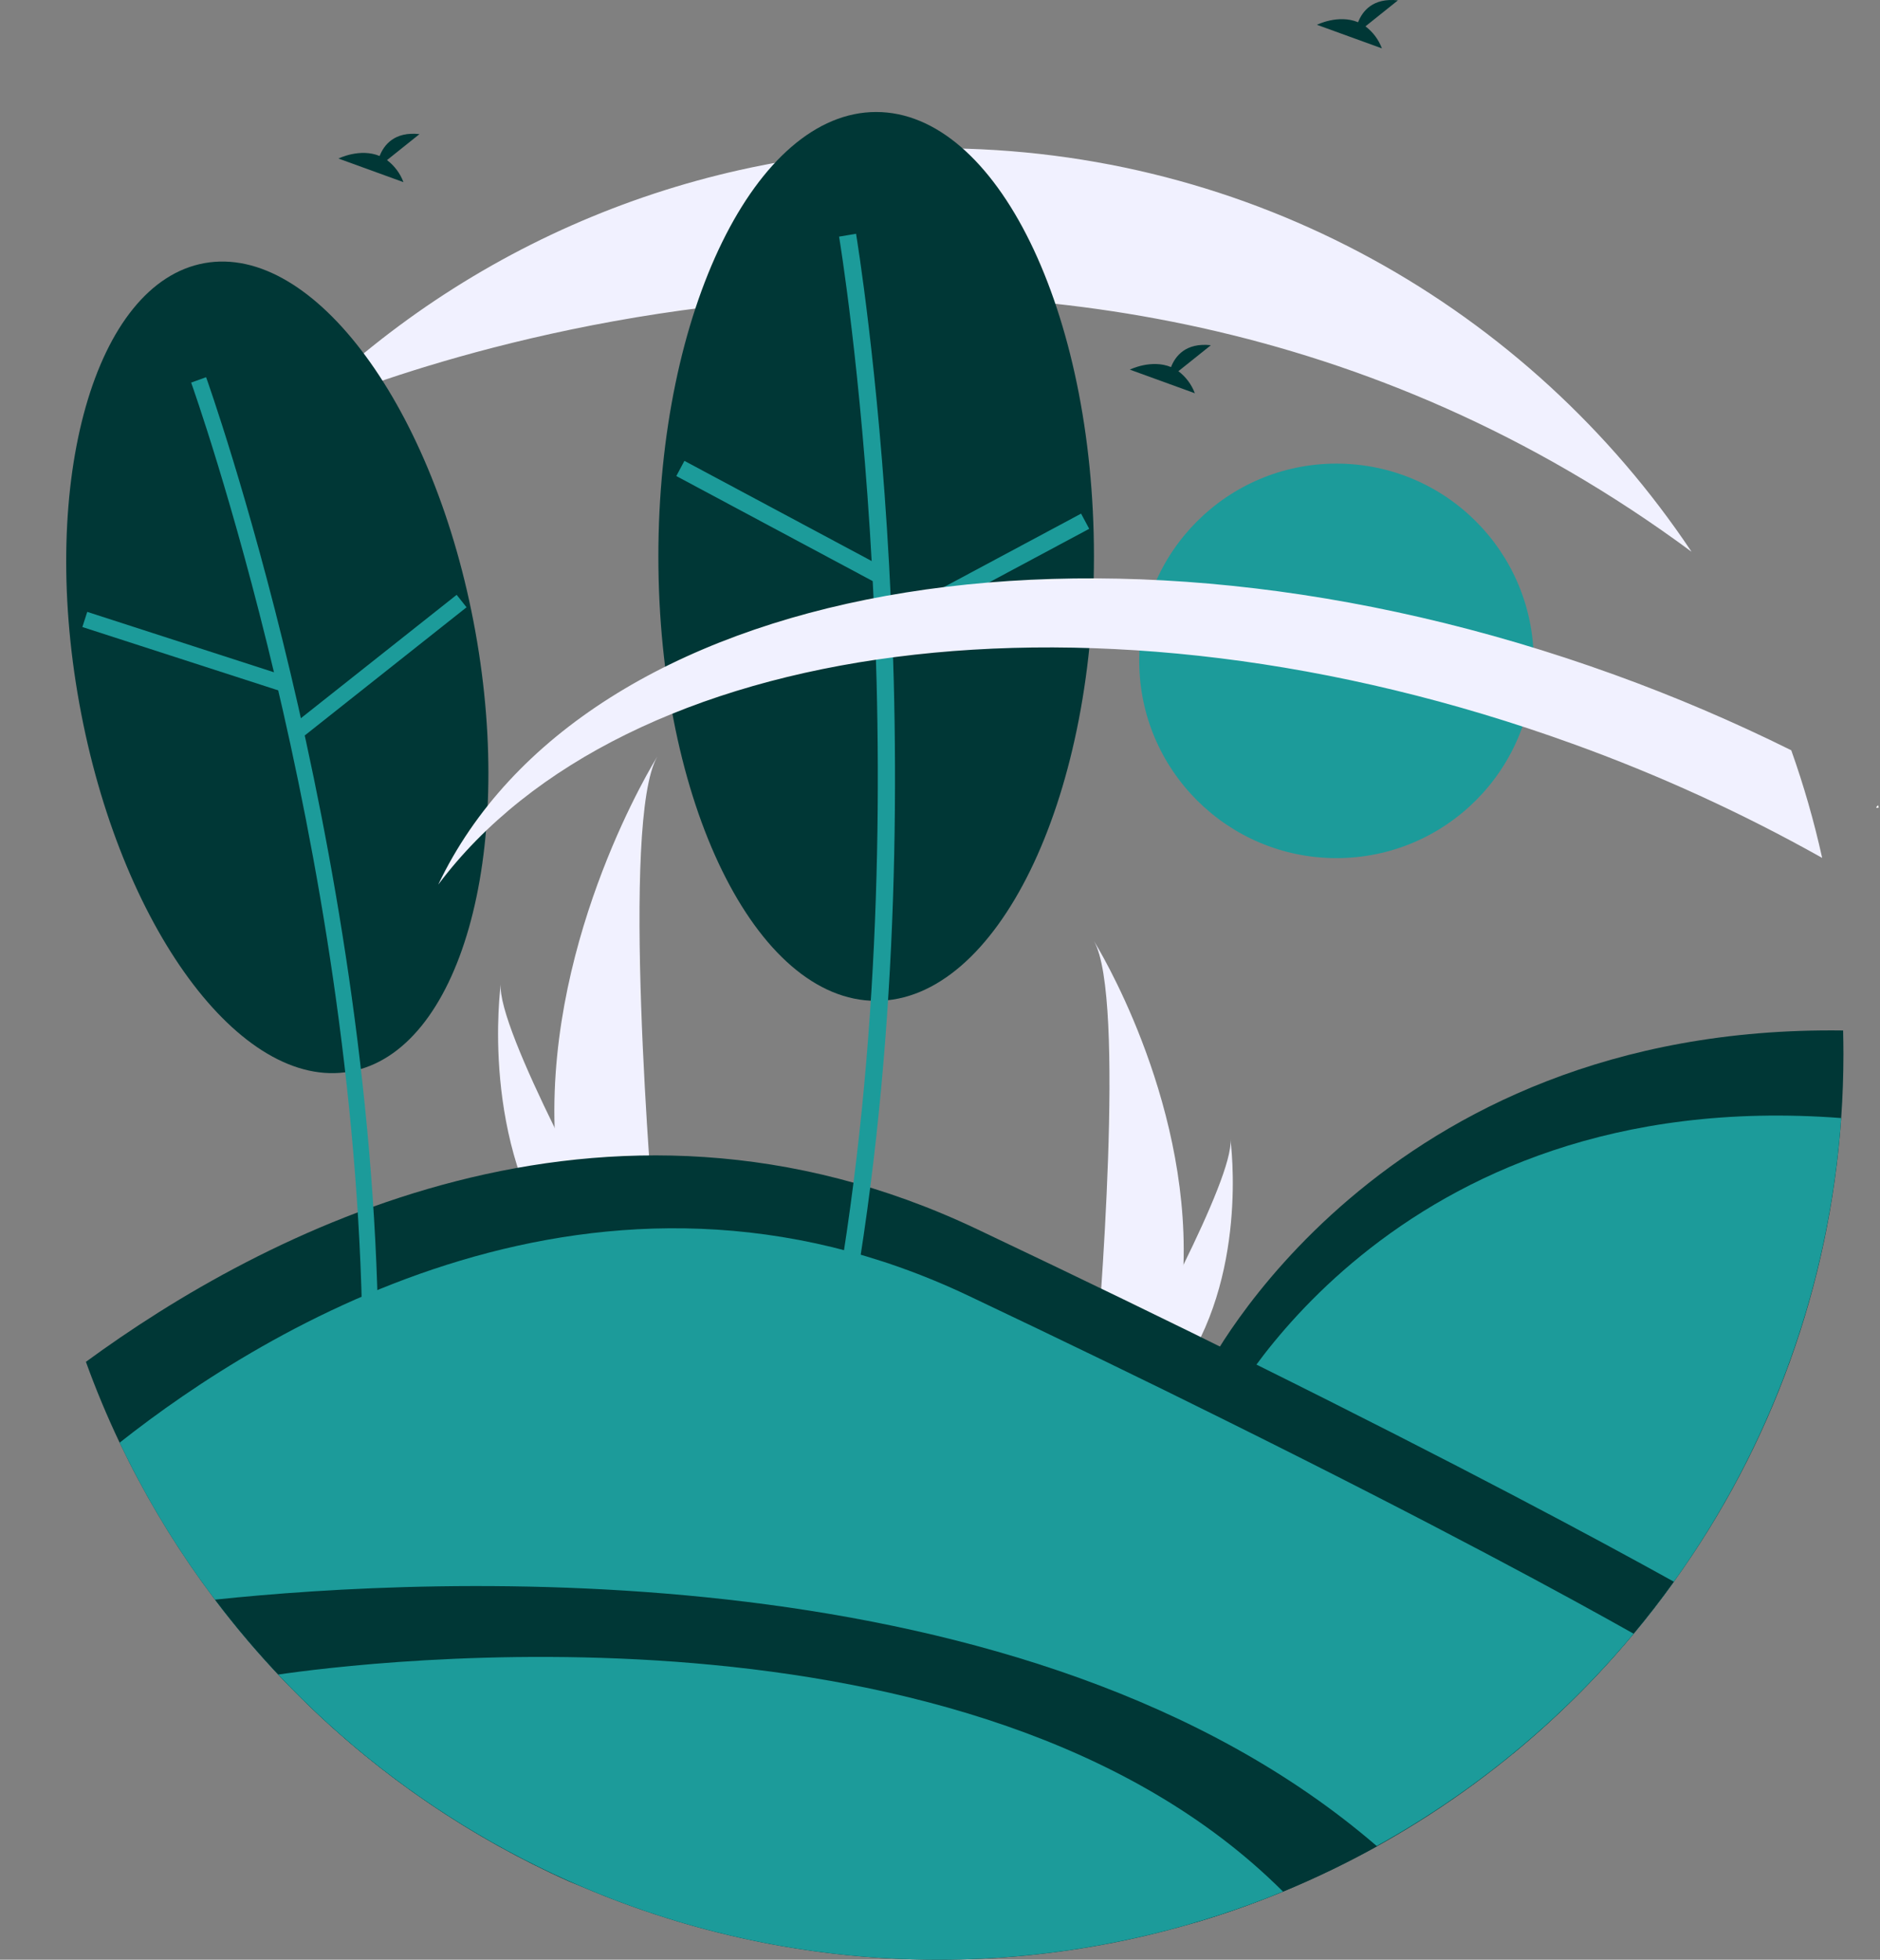 <svg width="142" height="148" viewBox="0 0 142 148" fill="none" xmlns="http://www.w3.org/2000/svg">
<rect x="0" y="0" width="142" height="148" fill="#808080" stroke="none"/>
<path d="M100.946 64.806C109.173 64.806 115.843 58.136 115.843 49.909C115.843 41.681 109.173 35.012 100.946 35.012C92.718 35.012 86.048 41.681 86.048 49.909C86.048 58.136 92.718 64.806 100.946 64.806Z" fill="#1C9B9A"/>
<path d="M141.81 61.016C141.842 61.01 141.867 60.987 141.905 60.993C141.889 60.929 141.867 60.865 141.84 60.804C141.793 60.869 141.744 60.935 141.702 60.993L141.81 61.016Z" fill="white"/>
<path d="M41.891 85.168C41.978 88.418 42.523 91.64 43.508 94.738C43.531 94.81 43.554 94.881 43.578 94.953H49.613C49.607 94.888 49.6 94.816 49.594 94.738C49.192 90.112 46.871 61.955 49.646 57.14C49.403 57.53 41.423 70.468 41.891 85.168Z" fill="#F1F1FF"/>
<path d="M42.344 94.738C42.395 94.81 42.447 94.882 42.501 94.953H47.028C46.994 94.891 46.954 94.82 46.908 94.738C46.16 93.388 43.946 89.352 41.891 85.168C39.683 80.671 37.657 76.004 37.827 74.315C37.775 74.696 36.246 86.31 42.344 94.738Z" fill="#F1F1FF"/>
<path d="M89.392 95.512C89.316 98.346 88.841 101.154 87.982 103.855C87.962 103.918 87.942 103.98 87.921 104.043H82.659C82.665 103.986 82.671 103.924 82.676 103.855C83.027 99.822 85.05 75.275 82.631 71.077C82.843 71.417 89.8 82.697 89.392 95.512Z" fill="#F1F1FF"/>
<path d="M88.997 103.855C88.953 103.918 88.907 103.981 88.86 104.043H84.913C84.943 103.989 84.978 103.927 85.018 103.855C85.67 102.679 87.6 99.16 89.392 95.512C91.317 91.592 93.084 87.523 92.935 86.05C92.981 86.383 94.313 96.507 88.997 103.855Z" fill="#F1F1FF"/>
<path d="M29.231 12.092L31.685 10.129C29.778 9.919 28.995 10.959 28.675 11.781C27.185 11.163 25.564 11.973 25.564 11.973L30.474 13.756C30.226 13.094 29.795 12.517 29.231 12.092Z" fill="#003736"/>
<path d="M103.135 1.99L105.589 0.027C103.683 -0.183 102.9 0.857 102.579 1.68C101.09 1.061 99.469 1.872 99.469 1.872L104.378 3.654C104.131 2.992 103.699 2.415 103.135 1.99Z" fill="#003736"/>
<path d="M139.238 79.599C139.238 81.225 139.181 82.837 139.068 84.437C138.194 97.056 133.818 109.182 126.432 119.452C125.467 120.799 124.454 122.108 123.392 123.38C120.641 126.679 117.587 129.713 114.269 132.442L99.727 123.908L91.031 103.615C91.031 103.615 104.005 77.347 139.215 77.823C139.229 78.413 139.237 79.005 139.238 79.599Z" fill="#003736"/>
<path d="M139.068 84.437C138.399 93.867 135.782 103.056 131.384 111.424C126.985 119.793 120.9 127.158 113.512 133.057L100.001 125.13L92.29 107.131C92.29 107.131 104.785 81.833 139.068 84.437Z" fill="#1C9B9A"/>
<path d="M126.432 119.452C125.467 120.799 124.454 122.108 123.392 123.38C116.278 131.927 107.188 138.612 96.909 142.855C94.827 143.713 92.697 144.47 90.517 145.125C74.781 149.31 58.109 148.252 43.029 142.11C28.114 135.453 16.061 123.697 9.036 108.952C8.092 106.967 7.242 104.932 6.489 102.847C19.638 93.214 45.549 79.42 73.788 92.823C81.6 96.531 88.575 99.91 94.714 102.962C110.291 110.683 120.658 116.25 126.432 119.452Z" fill="#003736"/>
<path d="M123.392 123.38C116.038 132.193 106.586 139.016 95.905 143.22C85.224 147.423 73.657 148.874 62.269 147.437C50.88 146 40.036 141.723 30.734 134.998C21.432 128.273 13.97 119.316 9.036 108.952C20.018 100.268 45.347 84.662 73.144 97.853C80.293 101.246 86.675 104.338 92.29 107.131C108.661 115.245 118.744 120.759 123.392 123.38Z" fill="#1C9B9A"/>
<path d="M104.009 139.433C101.709 140.708 99.339 141.851 96.909 142.855C88.639 146.263 79.78 148.011 70.836 148C60.253 147.996 49.815 145.538 40.341 140.82C30.867 136.102 22.617 129.252 16.237 120.807C32.573 119.085 77.731 116.762 104.009 139.433Z" fill="#003736"/>
<path d="M96.909 142.855C84.086 148.128 69.965 149.384 56.413 146.457C42.861 143.53 30.516 136.558 21.012 126.464C26.954 125.591 73.606 119.597 96.909 142.855Z" fill="#1C9B9A"/>
<path d="M127.765 41.667V41.669C78.923 5.557 22.964 30.975 22.532 31.17V31.168C28.874 24.826 36.406 19.797 44.695 16.371C52.983 12.944 61.867 11.186 70.836 11.197C94.582 11.197 115.501 23.297 127.765 41.667Z" fill="#F1F1FF"/>
<path d="M26.449 80.925C34.711 79.435 38.945 64.561 35.906 47.702C32.866 30.843 23.704 18.384 15.441 19.873C7.179 21.363 2.945 36.238 5.985 53.096C9.024 69.955 18.186 82.414 26.449 80.925Z" fill="#003736"/>
<path d="M28.572 100.613C28.082 63.583 15.693 28.832 15.567 28.486L14.438 28.894C14.562 29.238 26.884 63.807 27.371 100.63L28.572 100.613Z" fill="#1C9B9A"/>
<path d="M6.59 46.21L6.221 47.353L21.054 52.15L21.423 51.007L6.59 46.21Z" fill="#1C9B9A"/>
<path d="M34.492 44.922L22.271 54.601L23.017 55.543L35.238 45.864L34.492 44.922Z" fill="#1C9B9A"/>
<path d="M66.178 75.586C75.263 75.586 82.628 60.559 82.628 42.022C82.628 23.485 75.263 8.458 66.178 8.458C57.093 8.458 49.728 23.485 49.728 42.022C49.728 60.559 57.093 75.586 66.178 75.586Z" fill="#003736"/>
<path d="M64.659 96.961C71.247 57.432 64.725 18.047 64.659 17.654L63.377 17.871C63.443 18.262 69.928 57.441 63.377 96.748L64.659 96.961Z" fill="#1C9B9A"/>
<path d="M51.695 34.805L51.082 35.951L65.957 43.907L66.57 42.761L51.695 34.805Z" fill="#1C9B9A"/>
<path d="M81.656 38.79L66.783 46.751L67.397 47.897L82.27 39.936L81.656 38.79Z" fill="#1C9B9A"/>
<path d="M137.631 64.789C131.595 61.401 125.289 58.518 118.778 56.17C82.775 43.142 47.074 48.163 33.1 66.808C43.975 43.967 82.779 36.785 121.938 50.954C126.496 52.602 130.956 54.507 135.297 56.661C136.243 59.319 137.022 62.034 137.631 64.789Z" fill="#F1F1FF"/>
<path d="M89.006 28.034L91.46 26.071C89.553 25.861 88.77 26.901 88.45 27.723C86.96 27.105 85.339 27.915 85.339 27.915L90.249 29.698C90.001 29.036 89.57 28.459 89.006 28.034Z" fill="#003736"/>
</svg>

